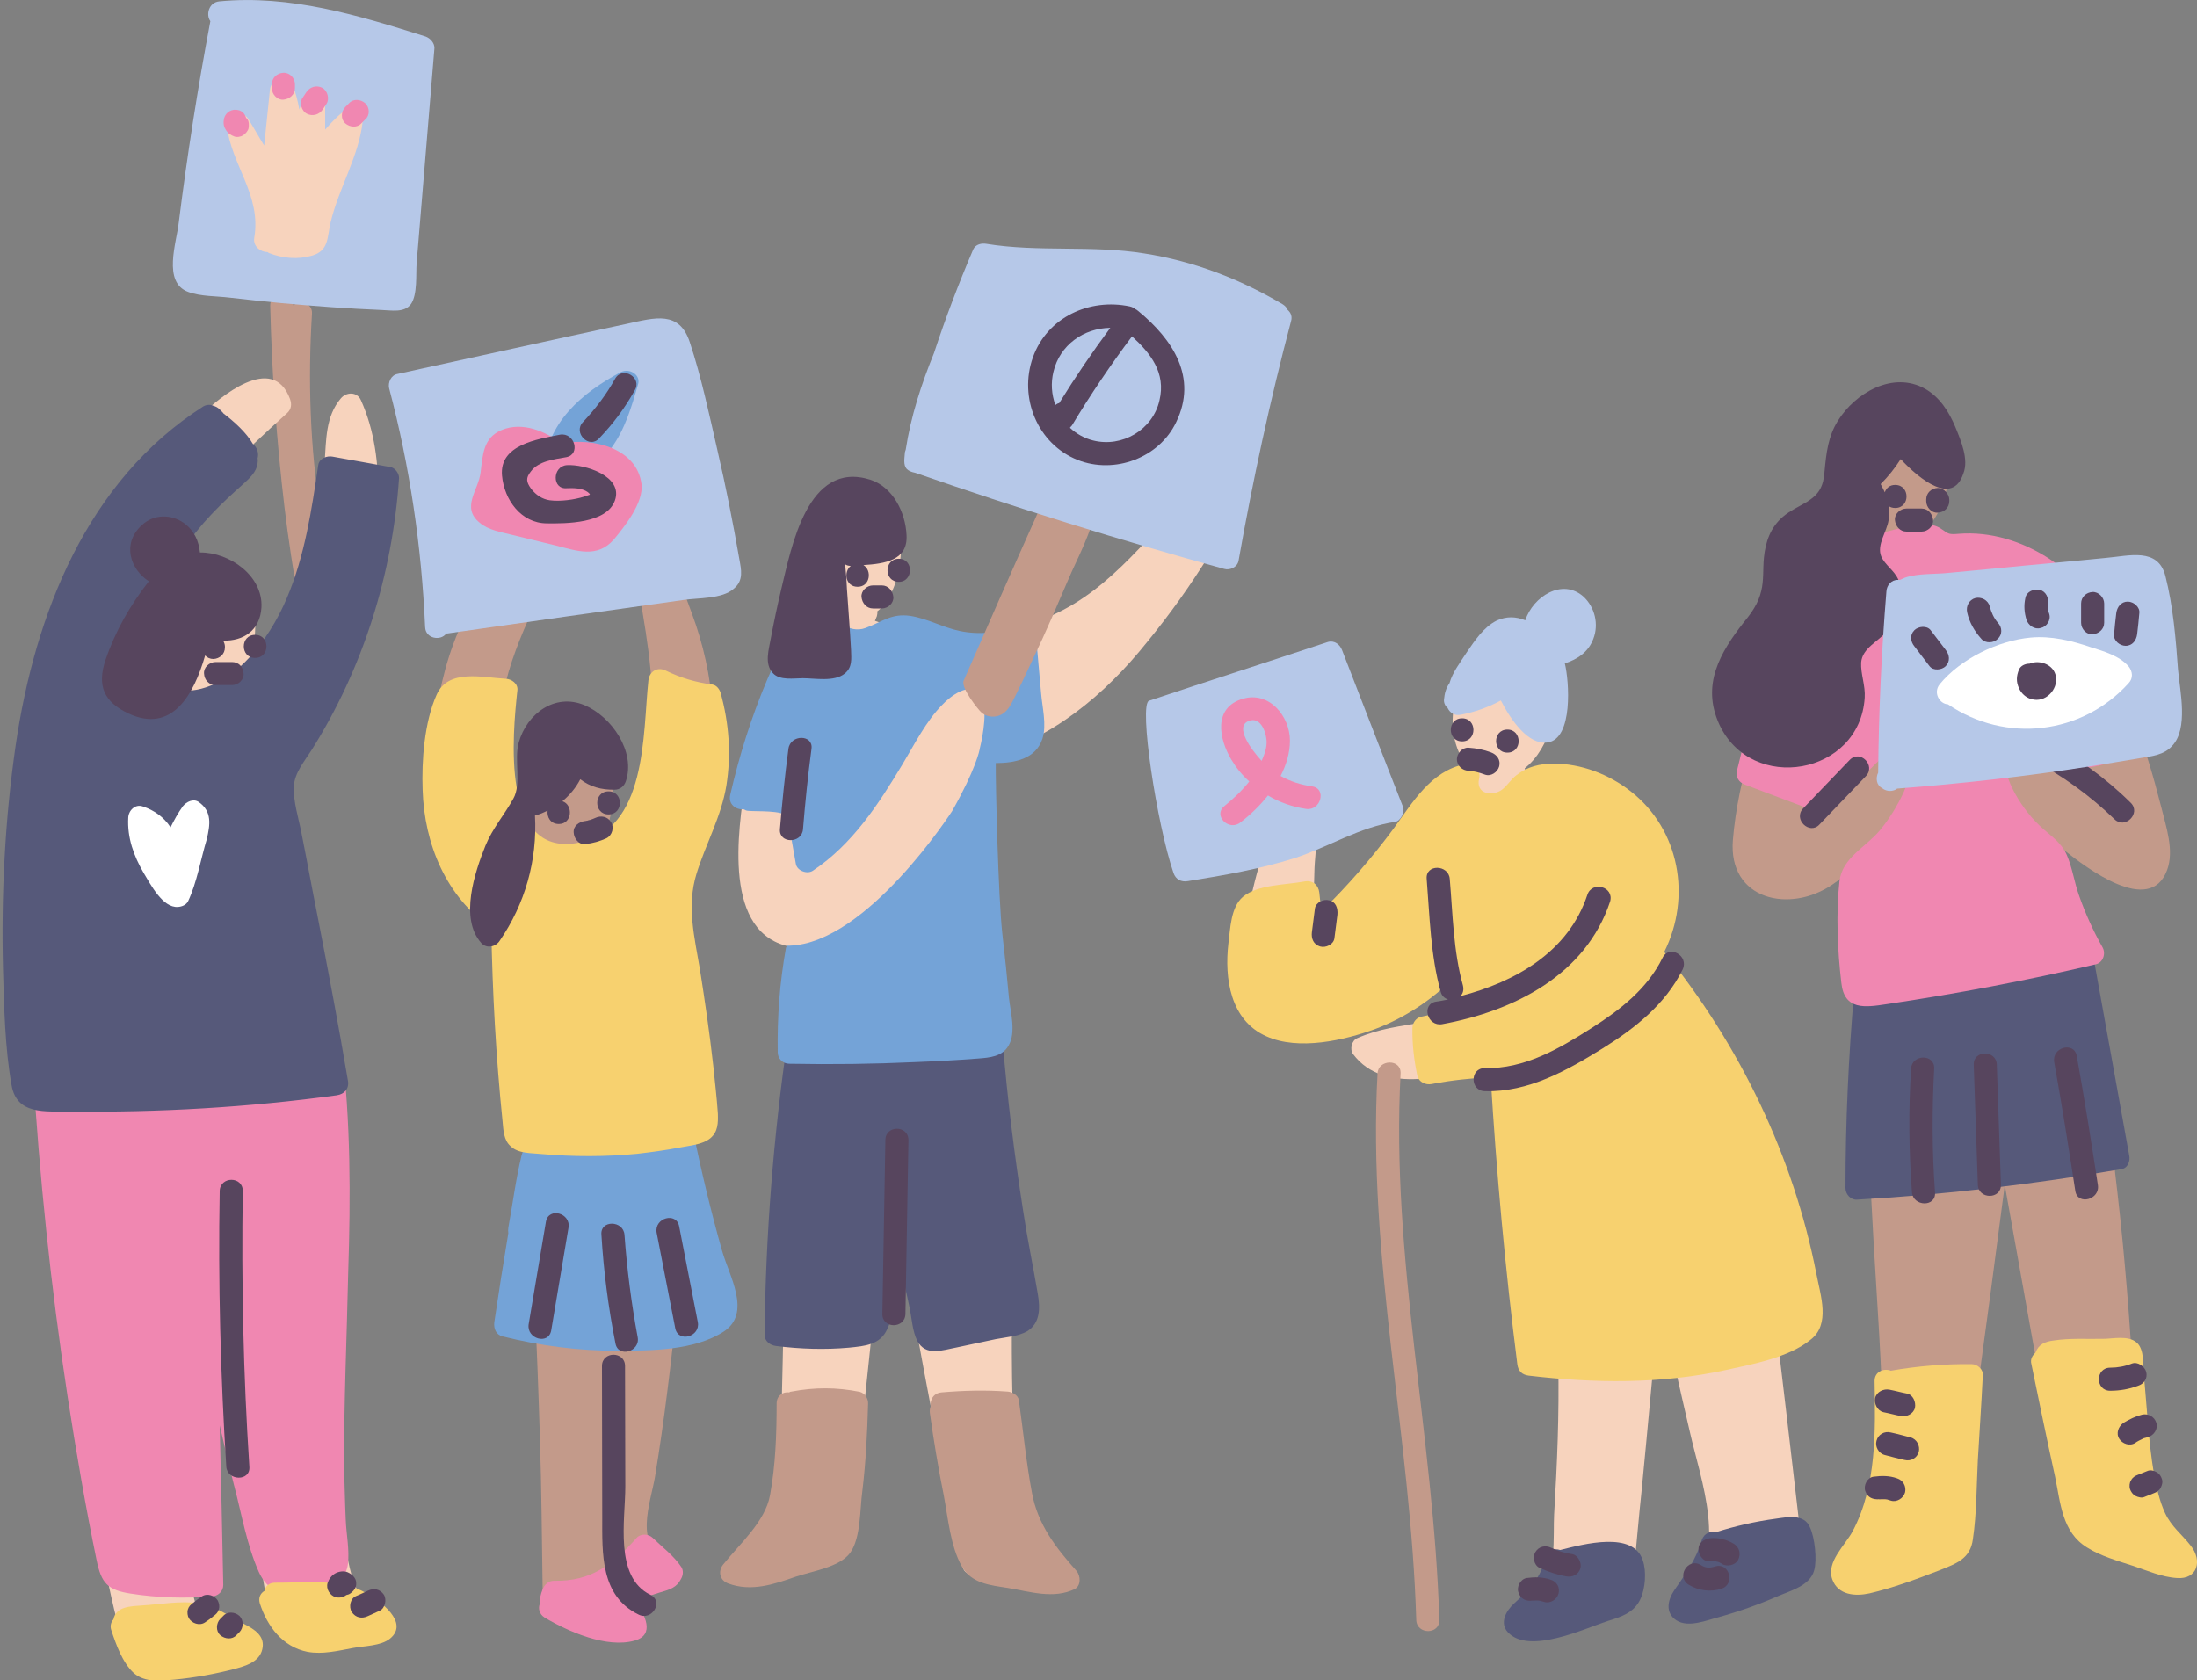 <?xml version="1.0" encoding="utf-8"?>
<!-- Generator: Adobe Illustrator 23.0.2, SVG Export Plug-In . SVG Version: 6.00 Build 0)  -->
<svg version="1.1" id="Capa_1" xmlns="http://www.w3.org/2000/svg" xmlns:xlink="http://www.w3.org/1999/xlink" x="0px" y="0px" viewBox="0 0 800 612" style="enable-background:new 0 0 800 612;" xml:space="preserve">

<rect x="0" y="0" width="800" height="612" fill="#808080" stroke="none"/>

<g>
	<g>
		<path d="M259.5,258.2c-0.8-12-3.4-23.6-7.6-34.9c-3-7.9-7.2-22.4-16.9-23.6c-3-0.4-4.5,3-4.1,5.3
			c4.8,30,16.7,76.5-10.8,98.6c2.1-4.4,3-9.6,3.1-14.3c0.1-9.3,0.4-24.9-10.4-26.3c-0.6-1.4-1.8-2.4-3.7-2.4
			c-12.9,0.3-18.7,16.2-19.8,27.2c-0.4,3.7,0.1,7.5,1.3,11c-6-8.7-9-19.7-9-30.4c-0.1-21.7,10-41.8,19.4-60.6c1.7-3.4-1.1-7-4.8-6.2
			c-25,5.2-34.7,38-37.6,59.8c-2.8,21.9-1.1,52.3,18.4,67c4.4,3.2,6.5,5.1,7.6,11c0.7,3.5,0.7,7.5,1.1,11.1
			c0.8,8.3,1.5,16.6,2.3,24.9c1.4,16.6,2.7,33.2,3.8,49.8c2.3,32.8,3.8,65.6,4.8,98.5c0.6,18.6,0.7,37,1,55.6c0.1,5.6,1,10,6.5,12.2
			c6.9,3,16.5,2.7,23.8,2.5c3.4,0,5.9-4.8,3-7.2c-2.1-1.7-4.4-3.5-6.5-5.2c6-3,12.2-4.9,19-6.2c4.2-0.8,3.8-7.2,0-8.2
			c-12.9-3.5-6.5-20-4.9-29.3c1.7-10.4,3.2-20.8,4.5-31.2c2.8-21.9,4.8-44,6.6-66.1c3.1-37.6,9-78.2-4.2-114.5
			C256.4,304.9,261.3,281.4,259.5,258.2z" style="fill:#C39A8A;"/>
		<path d="M262.9,455.4c-4.1-14.5-7.6-29.1-10.6-43.9c-0.4-2.1-3.1-3.7-5.2-3c-8.3,2.8-16.9,3.8-25.7,3.9
			c-7.5,0.1-15.3-1.3-22.6-0.1c-5.2,0.7-7.6,3.8-8.9,8.6c-2.1,8.6-3.2,17.6-4.8,26.2c-0.1,0.7-0.1,1.4,0,2
			c-1.8,10.8-3.5,21.5-5.1,32.4c-0.3,2.3,0.6,4.6,3,5.2c13.6,3.4,27.7,5.3,41.8,5.2c12.2,0,28.1,0,38.8-7
			C273.8,478.1,265.5,464.7,262.9,455.4z" style="fill:#74A3D7;"/>
		<path d="M264.5,286.1c1.8-11.3,1-22.6-2.1-33.8c-0.4-1.3-1.5-2.8-3-3c-6-0.8-11.5-2.4-17-5.1c-3.1-1.5-6,0.4-6.3,3.7
			c-2.1,19.3-0.3,54.6-26,59.1c-27.9,4.9-23.4-39.8-21.7-55.6c0.3-2.4-2.1-4.1-4.2-4.2c-8.3-0.4-21-3.8-25.2,5.8
			c-4.5,10-5.5,24.1-5.1,34.7c0.6,19.7,8.6,39,25,50.2c0.4,23.5,1.7,47,4.1,70.5c0.3,3.2,0.4,6.9,3,9.1c2.8,2.7,7.7,2.4,11.4,2.8
			c11.5,1,23.1,1,34.6-0.1c5.2-0.6,10.4-1.3,15.6-2.3c3.5-0.7,8.2-1,11.1-3.4c2.8-2.4,2.8-5.6,2.7-9c-0.4-5.9-1.1-11.7-1.7-17.6
			c-1.3-11.7-3-23.2-4.8-34.7c-2-11.8-4.9-23.2-1.3-34.9C256.9,307.5,262.6,297.6,264.5,286.1z" style="fill:#F7D16F;"/>
		<path d="M248.1,570.7c-2.7-4.1-6.9-7.2-10.4-10.6c-1.5-1.5-4.4-1.7-5.9,0c-8.7,9.7-16.5,15.9-30.1,15.6
			c-2,0-3.4,1.4-4.1,3.1c-0.7,1.7-1.1,3.4-1,5.2c-0.7,1.7-0.3,3.8,1.7,5.1c8.6,5.1,22.6,11.3,32.8,8.4c7.5-2.1,3.9-9.3,0-14.8
			c3.1-0.8,6.3-1.8,9.4-2.8c3.4-1,5.9-1.7,7.5-4.9C248.8,573.6,248.9,571.9,248.1,570.7z" style="fill:#F087B1;"/>
		<g>
			<path d="M269.2,203.5c-2.3-13.2-4.9-26.4-8-39.7c-3-13.1-5.8-26.4-10-39.1c-3.8-11.7-12.7-9-22.8-6.8
				c-27.9,6-55.8,12.2-83.7,18.3c-2.3,0.4-3.5,3.1-3,5.2c7.5,28.4,11.8,57.5,13.1,86.9c0.1,4.4,5.8,5.2,7.7,2.4c0.1,0,0.3,0,0.4,0
				c28.7-4.1,57.4-8.2,86-12.2c5.3-0.8,14.1-0.3,18.3-4.1C270.9,211.4,269.9,207.4,269.2,203.5z" style="fill:#B6C8E8;"/>
			<g>
				<path d="M226.1,135.5c-14.3,7.6-27.2,18.6-28.1,35.7c0,0.6,0,1.1,0.1,1.5l0,0c-2,3.7,2.1,7.9,5.8,5.8
					c7-3.9,13.8-8.6,18.6-15.2c5.1-6.9,7.5-15.2,9.8-23.2C233.5,136.7,229.4,133.9,226.1,135.5z" style="fill:#74A3D7;"/>
				<path d="M233.6,176.3c-1.7-13.1-17.6-17-29.1-14.8c-6-4.5-14.3-8-21.8-4.9c-6.8,2.8-6.9,9.1-7.7,15.5
					c-0.8,6.5-7.2,12.7-0.3,18.3c3.2,2.7,7.9,3.4,11.8,4.4c5.2,1.3,10.4,2.5,15.6,3.8c7.9,2,15.3,4.8,21.4-2.1
					C227.4,191.8,234.4,183.1,233.6,176.3z" style="fill:#F087B1;"/>
				<path d="M206.4,169.4c-5.3,0.4-5.5,8.9,0,8.4c2.4-0.1,5.5-0.1,7.6,1.4c1.5,1.3,0.8,0.8-1.4,1.7
					c-3.5,1.1-8.6,1.8-12.4,1.3c-2.8-0.4-5.1-2-6.8-4.2c-1.8-2.5-2-3.9-0.1-6.3c2.8-3.8,8.4-4.4,12.9-5.2c5.3-1,3.1-9.1-2.3-8.2
					c-8.4,1.7-22.1,3.7-21.1,14.9c0.8,8.9,7,17.3,16.2,17.4c7,0.1,21.9,0.1,24.9-8.3C227.1,173.4,212.9,169,206.4,169.4z" style="fill:#57455E;"/>
				<path d="M224,137.9c-3.2,5.8-7.2,11-11.7,15.8c-3.8,3.9,2.3,10,5.9,5.9c5.1-5.3,9.4-11.1,12.9-17.4
					C234,137.5,226.7,133.2,224,137.9z" style="fill:#57455E;"/>
			</g>
		</g>
		<path d="M212.8,256.8c-10.8-4.5-21,3.2-23.9,13.6c-1.8,6.3,1.1,15.1-2,20.5c-3.2,5.8-7.5,10.7-10.1,17
			c-3.9,9.7-9.6,26.6-1.5,35.6c2,2.1,5.2,1.3,6.6-0.8c9.3-13.5,13.8-29.4,12.9-45.7c1.7-0.4,3.2-1.1,4.6-1.8c-0.3,2.3,1,4.9,4.1,4.9
			c4.9,0,5.3-7,1.3-8.3c2.7-2.3,4.9-4.9,6.5-8c3.5,2.7,7.7,3.9,12.5,3.8c2,0,3.5-1.3,4.1-3.1C231.5,273.8,222.8,261,212.8,256.8z" style="fill:#57455E;"/>
		<path d="M221.6,288.2c-5.5,0-5.5,8.4,0,8.4C227.1,296.6,227.1,288.2,221.6,288.2z" style="fill:#57455E;"/>
		<path d="M222.5,299.4c-1.3-2.1-3.7-2.5-5.8-1.5c-0.1,0-0.6,0.3-0.7,0.3c-0.4,0.1-0.7,0.3-1.1,0.4
			c-0.4,0.1-0.7,0.1-1.1,0.3c-0.1,0-0.3,0-0.6,0.1c0,0,0,0-0.1,0c-2.3,0.3-4.4,1.8-4.2,4.2c0.1,2.1,1.8,4.5,4.2,4.2
			c2.8-0.3,5.2-1,7.7-2.1C223,304.2,223.7,301.3,222.5,299.4z" style="fill:#57455E;"/>
		<path d="M236.8,580.8c-13.2-6.5-9.1-27.3-9.1-39.4c0-14.6-0.1-29.3-0.1-43.9c0-5.5-8.4-5.5-8.4,0l0.1,54.9
			c0,13.4-0.7,28.8,13.2,35.6C237.4,590.5,241.8,583.2,236.8,580.8z" style="fill:#57455E;"/>
		<path d="M198.8,444.9c-2.1,12.5-4.2,24.9-6.3,37.4c-0.8,5.3,7.2,7.6,8.2,2.3c2.1-12.5,4.2-24.9,6.3-37.4
			C208,441.8,199.8,439.5,198.8,444.9z" style="fill:#57455E;"/>
		<path d="M232.2,487c-2.3-12.4-3.9-24.8-4.8-37.3c-0.4-5.3-8.9-5.5-8.4,0c0.8,13.2,2.5,26.4,5.1,39.5
			C225,494.6,233.2,492.3,232.2,487z" style="fill:#57455E;"/>
		<path d="M254.1,481.5c-2.3-11.7-4.5-23.2-6.8-34.9c-1-5.3-9.1-3.1-8.2,2.3c2.3,11.7,4.5,23.2,6.8,34.9
			C247,489.1,255.1,486.8,254.1,481.5z" style="fill:#57455E;"/>
	</g>
	<g>
		<g>
			<path d="M124.3,223c-2.3-12.1-5.6-23.8-7.6-36c-3.8-24.1-4.6-48.5-3.1-72.7c0.3-3.9-4.2-5.1-6.8-3.1
				c-0.3-5.2-8.6-5.2-8.4,0.3c0.6,24.5,2.3,49,5.2,73.3c1.4,11.7,3.2,23.2,5.2,34.7c1,5.5,1.4,20.5,10.4,20.1
				C127.7,239.4,125.3,228.1,124.3,223z" style="fill:#C39A8A;"/>
			<g>
				<path d="M155,13.3C130.6,5.6,105.7-2,79.8,0.5c-3.8,0.4-4.9,4.9-3.2,7.2C72,32,68.2,56.3,65.1,81
					c-0.8,7.3-6,21.8,3.4,25.3c4.5,1.7,10.4,1.5,15.2,2.1c6.3,0.7,12.5,1.4,18.9,2c12.1,1.1,24.2,2,36.4,2.5
					c3.5,0.1,8.2,1.1,10.6-2.1c2.5-3.5,1.8-11,2.1-14.9l6.5-78.4C158.2,15.5,156.6,13.9,155,13.3z" style="fill:#B6C8E8;"/>
				<path d="M124.9,40.7c-2.4,2-4.5,4.2-6.5,6.5c0-3.2,0-6.3,0-9.6c0-4.9-6.8-5.5-8.3-1.1c-0.4,1.1-0.7,2.3-1.1,3.4
					c-0.6-3.4-1.4-6.6-2.8-9.4c-2.1-4.1-7.5-1.7-7.9,2.1c-0.7,6.8-1.4,13.6-2.1,20.4c-2-3.2-3.8-6.5-5.8-9.7c-2-3.4-8.4-2.3-7.9,2.1
					c1.7,14.8,12.7,25.5,10.1,41.1c-0.6,3.2,2.3,5.3,4.8,5.3c0.1,0.1,0.3,0.1,0.4,0.3c5.1,2,10.6,2.5,15.8,1
					c6.2-1.8,5.5-6.6,6.8-12.2c3-12.5,10.4-24.2,11.7-37C132.4,39.7,127.2,38.6,124.9,40.7z" style="fill:#F7D3BD;"/>
				<path d="M90,43.3c-0.1-0.1-0.3-0.3-0.4-0.4c-0.4-1.4-1.4-2.5-2.8-2.8c-2.3-0.6-4.6,0.7-5.2,3
					c-0.3,1.4-0.3,2.8,0.6,4.1c0.7,1.3,1.8,2,3.1,2.5c1,0.4,2.4,0.1,3.2-0.4s1.7-1.5,2-2.5C90.7,45.5,90.7,44.2,90,43.3z" style="fill:#F087B1;"/>
				<path d="M103.2,26.5c-2.3,0.1-4.2,1.8-4.2,4.2v1.4c0,2.3,2,4.4,4.2,4.2s4.2-1.8,4.2-4.2v-1.4
					C107.4,28.5,105.6,26.4,103.2,26.5z" style="fill:#F087B1;"/>
				<path d="M117.4,32c-2.1-1.1-4.5-0.4-5.8,1.5c-0.4,0.7-1,1.4-1.4,2.1c-1.3,1.8-0.4,4.8,1.5,5.8
					c2.1,1.1,4.5,0.4,5.8-1.5c0.4-0.7,1-1.4,1.4-2.1C120.1,35.9,119.2,33,117.4,32z" style="fill:#F087B1;"/>
				<path d="M133,37.6c-1.7-1.5-4.4-1.7-5.9,0c-0.4,0.4-1,1-1.4,1.4c-1.5,1.5-1.7,4.4,0,5.9c1.7,1.5,4.4,1.7,5.9,0
					c0.4-0.4,1-1,1.4-1.4C134.7,42.1,134.7,39.2,133,37.6z" style="fill:#F087B1;"/>
			</g>
		</g>
		<path d="M137.1,589.4c-8.4-8.3-10.8-19.7-11.5-31.1c-0.8-13.2-0.4-26.4-0.4-39.7c-0.1-27.2-0.3-54.3-1.4-81.5
			c-2.1-53.2-8-106.2-23.8-157.1c15.2-18,26.3-39.2,32.2-62c5.8-22.5,9.1-50.5-0.8-72.3c-1.4-3.1-5.3-3-7.3-0.6
			c-5.6,6.6-5.3,15.2-5.9,23.5c-0.8,11-2.1,21.9-4.8,32.6c-3.8,15.3-11.4,27.9-22.4,38.4c0.6-1.4,1-3,1.3-4.4c1.4-8,1-19.7-6.2-24.3
			c0-1.5-0.7-3.1-2.8-3.5c-13.2-3.4-20.1,8.3-22.8,19.6c-2,8.6-2.4,20.5,6.2,24.9v0.1c-0.3,1-0.7,2.1-1,3.1
			c-18.3-8.9-12.4-38-5.3-52.6c9.8-20.7,27.4-36.9,44.2-52.1c1.5-1.4,1.7-3.2,1-5.1c-6.3-17-25.5-0.7-32.5,6
			c-11.7,11.3-21.5,24.3-29.4,38.4c-17.2,30.9-25.2,65.7-28,100.9c-3.2,39.4-1,79.2,1.7,118.6c2.8,40,7.5,79.6,13.8,119.2
			c3.5,21.8,6.6,44.3,12.4,65.7c4.8,17.4,29.4,13.6,42.2,8.2c3.9-1.7,2.5-7.7-1.5-8C67.9,593.4,69,573.2,70,561.8
			c1.3-14.3,2.4-28.7,3.4-43c1.1-16.3,1.8-32.5,2.5-48.8c4.6,24.8,9.4,49.5,14.1,74.3c1.7,9,3.4,18.1,5.2,27.2
			c1.3,6.8,1.7,15.1,5.9,20.8c7.7,10.8,22.9,8,33.8,4.5C137.5,595.4,139.6,591.9,137.1,589.4z" style="fill:#F7D3BD;"/>
		<path d="M124.4,381.3c-0.3-2.1-1.7-4.5-4.2-4.2c-33.8,3.8-67.7,5.9-101.7,6c-1,0-1.8,0.3-2.4,0.7
			c-2.3-0.1-4.5,1.1-4.2,4.1c2.4,40.4,6.6,80.6,12.7,120.6c3.1,20,6.5,40,10.6,59.8c1.7,8.2,3.9,10.8,12.5,12.1
			c9.7,1.5,19.6,1.8,29.4,1c2.3-0.1,4.2-1.8,4.2-4.2c-0.4-19.4-0.8-38.7-1.3-58.1c1.7,7.3,3.4,14.8,5.3,22.1
			c2.7,10.3,4.6,21.5,8.9,31.2c3.1,7,8.7,9,16,7.5c6.6-1.4,15.6-2.3,16.5-10.4c0.6-5.1-0.6-10.8-0.8-16c-0.3-6.3-0.4-12.8-0.6-19.1
			c-0.1-23.8,1-47.5,1.5-71.2C127.7,435.8,127.7,408.5,124.4,381.3z" style="fill:#F087B1;"/>
		<path d="M115.6,333.5c-2-10-3.8-20-5.8-30c-1-5.3-3.1-11.7-2.8-17.2c0.3-4.9,3.9-9.1,6.5-13.2
			c18.7-29.7,29.4-63.9,31.8-98.9c0.1-1.7-1.4-3.8-3.1-4.1c-7-1.3-14.1-2.5-21.1-3.8c-2-0.4-4.8,0.6-5.2,3
			c-2.4,16.3-4.9,33.1-11.4,48.4c-6.3,15.1-20.8,35.6-39.7,33.8c-3.1-0.3-5.6-1.1-7.7-2.4c-6.5-22.9,4.2-45.3,20-61.9
			c3.5-3.7,7.3-7.2,11.1-10.6c2.5-2.3,5.2-4.5,5.6-8c0.1-0.6,0.1-1.1,0-1.7c0.4-1.5,0.1-3.2-1-4.5c-0.3-0.3-0.4-0.4-0.7-0.7
			c-2.4-4.2-6.9-8.2-10.7-11.1c-0.4-0.6-1-1-1.4-1.5c-0.7-0.7-1.5-1.1-2.3-1.3c-1.1-0.6-2.8-0.4-3.8,0.3
			c-42.2,27-61.2,75.5-68.2,123.4c-3.9,27-5.3,54.4-4.6,81.7c0.4,13.8,0.7,28.3,3.1,41.9c1.8,11,12.2,9.6,21.1,9.7
			c32.5,0.4,65.1-1.5,97.3-5.9c2.8-0.4,4.6-2.4,4.1-5.3C123.3,373.4,119.5,353.5,115.6,333.5z" style="fill:#56597A;"/>
		<path d="M72.4,292.1c-2-1.4-4.5-0.1-5.8,1.5c-1.8,2.5-3.2,5.1-4.5,7.7c-2.4-3.7-5.9-6.2-10.1-7.6
			c-2.8-1-5.2,1.5-5.3,4.1c-0.4,7.3,2,13.9,5.6,20.1c2.5,4.1,6.9,12.8,12.5,12.4c1.4-0.1,3-0.7,3.7-2.1c3.2-6.8,4.6-15.3,6.8-22.6
			C76.5,300.4,77.3,295.6,72.4,292.1z" style="fill:#FFFFFF;"/>
		<path d="M89,591.5c-5.1-2.7-11-6.8-16.6-7.6c-6.6-1-14.1,0.4-20.8,0.8c-3.9,0.3-9.4,0.3-10.3,5.1
			c-0.8,0.8-1.3,2.3-0.8,3.8c1.7,5.2,4.1,12,8.3,15.8c4.1,3.5,9.8,2.7,14.8,2.3c7.3-0.7,14.5-2,21.5-3.8c4.1-1.1,9.3-2.5,10.4-7.2
			C96.7,595.8,92.5,593.3,89,591.5z" style="fill:#F7D16F;"/>
		<path d="M133.4,580.2c-9.6-5.5-22.6-3.7-33.2-3.8c-2.3,0-3.5,1.3-3.9,3c-1.4,0.8-2.3,2.4-1.7,4.5
			c2.7,8.4,8.3,15.9,17.4,17.7c5.5,1,11.1-0.4,16.5-1.4c4.2-0.8,10.1-0.7,13.5-3.4C149.3,590.8,138.1,582.9,133.4,580.2z" style="fill:#F7D16F;"/>
		<path d="M95.2,221.2c0.6-11.4-11.5-20.1-22.4-20c-0.4-4.1-2-7.9-5.8-10.7c-4.8-3.4-11.1-3.2-15.3,0.7
			c-7.5,6.8-4.2,16.2,2.5,20.5c-6.8,8.7-12.2,18.1-15.8,28.7c-3.1,9.3-0.6,15.2,8.3,19.4c15.9,7.5,23.9-6.8,28-21.1
			c0.7,0.8,1.8,1.3,3,1.3c2.3-0.1,4.2-1.8,4.2-4.2v-0.4c0-0.7-0.3-1.4-0.6-2.1C88.4,233.5,94.7,229.8,95.2,221.2z" style="fill:#57455E;"/>
		<path d="M92.9,231.2c-5.5,0-5.5,8.4,0,8.4C98.4,239.6,98.4,231.2,92.9,231.2z" style="fill:#57455E;"/>
		<path d="M84.5,241.1h-6c-2.3,0-4.4,2-4.2,4.2c0.1,2.3,1.8,4.2,4.2,4.2h6c2.3,0,4.4-2,4.2-4.2
			C88.6,242.9,86.9,241.1,84.5,241.1z" style="fill:#57455E;"/>
		<path d="M88.4,433.8c0.1-5.5-8.3-5.5-8.4,0c-0.6,33.5,0.3,67,2.4,100.3c0.3,5.3,8.9,5.5,8.4,0
			C88.6,500.6,87.9,467.3,88.4,433.8z" style="fill:#57455E;"/>
		<path d="M79.3,582.9c-1.1-1.8-3.8-2.8-5.8-1.5c-1,0.7-2.1,1.4-3.1,2.3c-1,0.7-1.7,1.4-2,2.5c-0.3,1-0.1,2.4,0.4,3.2
			c1.1,1.8,3.8,2.8,5.8,1.5c1-0.7,2.1-1.4,3.1-2.3c1-0.7,1.7-1.4,2-2.5C80,585.1,79.8,583.9,79.3,582.9z" style="fill:#57455E;"/>
		<path d="M87.2,588.5c-1.7-1.5-4.4-1.7-5.9,0l-1.1,1.1c-1.5,1.5-1.7,4.4,0,5.9c1.7,1.5,4.4,1.7,5.9,0l1.1-1.1
			C88.7,592.9,88.8,590.1,87.2,588.5z" style="fill:#57455E;"/>
		<path d="M129.1,574.6c-0.7-1-1.4-1.5-2.5-2c-1.4-0.6-3.2-0.3-4.5,0.4c-1.4,0.8-2.3,2-2.8,3.5c-0.7,2.1,0.8,4.6,3,5.2
			c1.4,0.3,2.8,0,3.8-0.8c0.6-0.1,1.1-0.3,1.5-0.6c0.8-0.6,1.7-1.5,2-2.5C129.8,576.8,129.8,575.6,129.1,574.6z" style="fill:#57455E;"/>
		<path d="M139.8,580.8c-1.4-2.1-3.7-2.5-5.8-1.5c-1.4,0.7-2.8,1.3-4.4,2c-2,0.8-2.7,3.9-1.5,5.8
			c1.4,2.1,3.7,2.5,5.8,1.5l4.4-2C140.2,585.7,140.9,582.6,139.8,580.8z" style="fill:#57455E;"/>
	</g>
	<g>
		<path d="M442.1,177.3c-1.4-1.7-4.2-1.4-5.8,0c-17.3,16.3-30.7,36.7-53,46.7c-20.4,9.1-43.8,9.7-64.7,2.1
			c0.3-0.6,0.4-1.1,0.7-1.7c0.1-0.6,0.3-1.1,0.1-1.7c4.5-3.5,7-10,8-16c1.7-10.3,1.7-23.1-9.1-27.6c-0.4-1.5-1.7-2.8-3.7-2.8
			c-22.8-0.7-29.1,37-12,46.8v0.1v4.5c0,0.1,0,0.3,0,0.4c-21.9,4.9-28.1,38-31.1,56.4c-2.8,18-8.6,56.1,16.9,60.4
			c-1,40.2-1.8,80.5-2.8,120.7c-0.4,20.1-0.7,40.2-1.4,60.2c-0.6,14.9-2.1,32.8-15.1,42.6c-3.4,2.7-1.7,8.7,3.1,7.3
			c8.3-2.3,16.7-4.1,24.9-6.8c5.6-1.8,10-4.9,12-10.7c2.5-7.6,2.4-16.6,3.2-24.6c1-9.1,2-18.4,3-27.6c2.8-26.6,5.6-53.2,8.3-79.8
			c8,48.4,17,96.5,27,144.6c0.4,1.8,2.3,2.8,3.9,3c9.1,1.1,18.3,2.3,27.3,3.4c3,0.4,5.2-3.8,3.5-6c-13.2-17.6-16-39.4-16.6-60.8
			c-0.6-23.6,0.1-47.1-0.7-70.8c-1.7-49.5-6.8-99-14.6-148c2.1-5.1,3.7-10.3,4.8-15.8c24.5-6.2,44.2-22.8,59.6-42.1
			c8.2-10,15.8-20.7,22.6-31.7C445.3,194.6,448.8,184.9,442.1,177.3z" style="fill:#F7D3BD;"/>
		<path d="M377.9,471.2c-1.7-10-3.8-20-5.3-30c-3.2-20.5-5.8-41.2-7.5-62c-0.1-2.4-1.8-3.9-4.2-4.2
			c-13.5-1.4-27-2.7-40.5-4.1c-9.8-1-20.5-3.7-29,3c-0.6,0.4-1,1-1.1,1.4c-1.7,0-3.1,0.8-3.5,3.1c-5.2,35.7-8,71.6-8.4,107.6
			c0,2.5,2,3.9,4.2,4.2c8.9,1.1,17.7,1.4,26.6,0.6c5.8-0.6,11.3-1,13.9-6.8c3.1-6.6,3.1-16.3,4.1-23.5c0.1-0.7,0.1-1.4,0.3-2
			l0.7,3.5c1,4.9,2,9.8,3.1,14.6c0.7,3.7,1,8.3,2.7,11.7c3.1,5.8,9.1,3.4,14.5,2.4c4.6-1,9.4-2,14.1-3c3.7-0.7,8-1,11.3-2.8
			C378.8,482,378.8,476.5,377.9,471.2z" style="fill:#56597A;"/>
		<path d="M313.1,506.9c-8.4-1.7-16.5-1.7-24.9-0.1c-0.3,0-0.6,0.1-0.8,0.3c-2.3-0.3-4.6,1.1-4.6,4.1
			c0,11.1-0.4,22.5-2.4,33.3c-1.7,9.6-11,17.7-17,25.2c-2.1,2.5-1.3,5.9,1.8,7c8.4,3.1,16.6,0.3,24.6-2.5c5.9-2,15.9-3.4,19.8-8.7
			c3.9-5.5,3.5-15.9,4.4-22.4c1.3-10.7,1.8-21.2,2.1-31.9C316.2,509.3,314.9,507.4,313.1,506.9z" style="fill:#C39A8A;"/>
		<path d="M392,572.1c-7.5-8.4-14.1-16.9-16.2-28.3c-2.1-11.1-3.2-22.6-4.8-33.9c-0.3-1.8-2.4-3-4.1-3.1
			c-8-0.6-16-0.4-24.1,0.3c-3,0.3-4.2,2.8-3.9,5.1c-0.3,0.7-0.4,1.5-0.3,2.4c1.4,10.1,3.1,20.3,5.1,30.2c1.5,8,2.4,18.3,6.5,25.6
			c3.5,6.3,10.3,6.9,16.7,7.9c8,1.3,16.7,4.2,24.5,0.4C393.7,577.4,393.5,573.9,392,572.1z" style="fill:#C39A8A;"/>
		<path d="M379.1,252.4c-0.6-6.9-1.3-13.9-1.8-20.8c-0.3-2.4-2.5-5.2-5.3-4.1c-7.3,2.8-14.8,3.9-22.5,2.3
			c-6.2-1.3-11.7-4.5-18-5.5c-6.9-1-10.1,2.1-16.3,4.4c-6.5,2.4-10.4-4.1-16.7-3.4c-9.8,1.1-15.6,14.1-19,21.9
			c-5.8,13.6-10.3,27.9-13.6,42.3c-0.8,3.4,2.1,5.5,4.8,5.2c0.6,0.3,1.1,0.6,1.8,0.6c3.2,0.3,12.4-0.3,14.2,2.1
			c1.1,1.5,1,5.6,1.4,7.6l1.7,9.6c0.4,2.5,4.1,3.9,6.2,2.5c14.5-9.7,23.8-24.1,32.6-38.7c4.4-7.3,8.6-15.8,14.6-21.8
			c2.8-3,10-8.6,13.6-3.7c3.2,4.4,1.1,15.1,0,19.6c-0.1,0.8-1.5,7.7-10.1,22.9c-0.1,0.1-30.9,48.1-59.2,49c-0.3,0-0.7,0-1,0
			c-0.1,0.3-0.1,0.4-0.3,0.8c-2.3,12.7-3.2,25.2-3,38c0,2.3,1.8,4.2,4.2,4.2c15.3,0.3,30.7,0.1,45.9-0.6c7.6-0.3,15.3-0.7,22.9-1.3
			c4.1-0.3,8.9-0.7,11.1-4.8c2.8-4.8,0.6-12.4,0.1-17.3c-0.7-7.7-1.5-15.5-2.4-23.2c-1.5-13.4-2.5-54.9-2.4-62.3
			c6.9,0,14.6-1.5,17-8.9C381.2,264,379.5,257.5,379.1,252.4z" style="fill:#74A3D7;"/>
		<path d="M330.1,194.8c-0.4-8.2-4.9-17.4-13.2-20.1c-22.9-7.2-28.7,24.6-32.4,39.8c-1.4,5.9-2.7,12-3.8,17.9
			c-0.7,4.1-2.5,9.4,0.8,12.8c2.5,2.7,7.6,1.8,10.8,1.8c4.5,0,11.5,1.4,15.3-1.7c2.8-2.3,2.4-5.2,2.3-8.6c-0.4-7.5-1-14.9-1.5-22.2
			c-0.1-2.8-0.3-5.6-0.6-8.3c0-0.3,0-0.6-0.1-0.7c0.6,0.4,1.3,0.6,2.1,0.6c-2.7,2.1-2,7.6,2.5,7.6c4.6,0,5.3-6,2.1-7.9
			C322.2,205.3,330.7,204.1,330.1,194.8z" style="fill:#57455E;"/>
		<path d="M287.1,272.7c-1.3,9.7-2.3,19.6-3.1,29.3c-0.4,5.3,8,5.3,8.4,0c0.8-9.8,1.8-19.6,3.1-29.3
			C296.2,267.4,287.8,267.4,287.1,272.7z" style="fill:#57455E;"/>
		<path d="M327.3,203.5c-5.5,0-5.5,8.4,0,8.4C332.6,211.9,332.8,203.5,327.3,203.5z" style="fill:#57455E;"/>
		<path d="M321.1,213.2h-3.2c-2.3,0-4.4,2-4.2,4.2s1.8,4.2,4.2,4.2h3.2c2.3,0,4.4-2,4.2-4.2S323.5,213.2,321.1,213.2z" style="fill:#57455E;"/>
		<path d="M322.4,415.2c-0.4,21.1-0.7,42.2-1.1,63.3c-0.1,5.5,8.3,5.5,8.4,0c0.4-21.1,0.7-42.2,1.1-63.3
			C330.8,409.7,322.4,409.7,322.4,415.2z" style="fill:#57455E;"/>
		<path d="M391,173.1c-7.5-0.1-10.7,8.4-13.2,13.9c-9.1,20.3-18,40.5-26.9,60.9c-1.1,2.7,5.6,10.8,6.3,11.4
			c1.7,1.7,4.4,2.1,6.6,1.3c3.1-1.1,4.4-4.2,5.8-6.9c2.4-4.8,4.6-9.6,6.9-14.5c4.4-9.1,8.4-18.6,12.4-27.9c3.5-8.3,8.9-17.7,10-26.7
			C399.6,179.3,397.2,173.2,391,173.1z" style="fill:#C39A8A;"/>
		<path d="M468.9,112.9c-0.3-0.7-0.8-1.4-1.7-2c-15.6-9.3-32.6-15.8-50.5-18.6c-19.1-3.1-38.5-0.4-57.5-3.5
			c-1.7-0.3-3.9,0.1-4.8,2c-5.3,12.4-10.1,25-14.3,37.8c-4.6,11.3-8.4,22.9-10.3,35.2c-0.1,0.4-0.3,0.7-0.3,1.1
			c-0.1,1.8-0.7,4.4,0.7,5.9c0.7,0.7,1.7,1.1,2.7,1.3c0.1,0,0.3,0.1,0.4,0.1c37.1,12.9,74.7,24.6,112.5,35c2.1,0.6,4.8-0.7,5.2-3
			c5.2-29.4,11.5-58.5,19.1-87.2C470.6,115.4,470.1,113.9,468.9,112.9z" style="fill:#B6C8E8;"/>
		<path d="M414.5,113.3c-0.4-0.3-0.7-0.6-1.1-0.7c-0.4-0.4-1.1-0.8-2-1c-14.6-3.1-30.1,3.9-35.3,18.6
			c-5.2,14.6,1.7,31.5,16.3,37.3c13.4,5.3,29.7-0.7,35.9-13.8C436.2,137.4,427,123.6,414.5,113.3z M383.6,135.4
			c2.3-9.8,11.1-15.9,20.7-16c-6.6,8.9-12.8,18-18.6,27.4c-0.6,0.1-1,0.4-1.4,0.7C382.9,143.6,382.6,139.5,383.6,135.4z
			 M422.2,145.8c-2.4,10.7-13.6,17.3-24.2,14.6c-3.2-0.8-6-2.4-8.4-4.6c0.3-0.3,0.4-0.6,0.7-0.8c6.8-11.3,14.1-22.1,21.9-32.5
			C419,128.7,424.6,135.8,422.2,145.8z" style="fill:#57455E;"/>
	</g>
	<g>
		<path d="M655.3,556c-3.1-26.7-6.2-53.3-9.4-80c-3-24.5-6.8-48.7-14.6-72c-7.3-21.8-17.6-42.5-30.1-61.8
			c4.1-11.4,4.2-24.1-0.8-35.5c-8-17.9-26.6-24.5-44.9-24.9v-0.7c0-0.4-0.1-0.8-0.3-1.3c9.4-7.3,12.9-23.6,12-34.3
			c-1-10.6-13.6-21-22.9-13.4c-8.7,3.4-13.1,16.5-14.9,25.5c-1.4,7.5,0.4,17,5.8,22.2c-12.7,0-21.2,12.8-28.3,23.2
			c-9.7,14.5-19.3,29-29,43.6c0.3-9.6,0.4-19.3,0.7-28.8c0.1-9.1,3.5-23.2-3.5-30.4c-1.7-1.8-5.5-1.7-6.6,0.8
			c-7,15.5-12.2,31.7-14.8,48.5c-1.8,12-4.9,28.4,5.8,37.4c10,8.3,25.3,5.2,35.9,0c12.9-6.5,22.9-17.6,32.6-28.1
			c3.1,7,5.3,14.3,6.9,21.9c-5.3,1.8-10.8,3.4-16.5,4.4c-8.3,1.4-16.3,2.3-24.2,5.8c-2,0.8-2.8,4.1-1.5,5.8
			c11.4,15.2,35,7.7,50.2,3.8c1-0.3,1.8-0.6,2.8-0.8c15.5,34.5,21,72.2,21.7,109.6c0.4,18.4-0.4,36.7-1.5,55.1
			c-0.4,7,1,23.4-5.3,27.4c-4.9,3.2-10.6,5.8-8.3,12.9c0.6,1.7,2.3,3.2,4.1,3.1c6.8-0.7,13.5-1.8,20.1-3.5
			c5.1-1.3,11.5-2.5,14.9-6.8c3.7-4.4,3.4-10.8,3.9-16.2c0.8-8.3,1.5-16.6,2.4-25c2.3-23.5,4.4-47,6.6-70.5
			c3.7,16.3,7.3,32.5,11.1,48.8c3.8,16.9,14.3,44.3-1.5,58.1c-2.7,2.3-0.6,7.6,3,7.2c10.8-1.1,24.1-2.4,33.8-7.9
			C658.9,574.3,656.3,564.2,655.3,556z" style="fill:#F7D3BD;"/>
		<path d="M576.6,217.3c-7.7-6.9-18.4,0-21.2,8.6c-3.4-1.4-6.9-1.5-10.4,0.1c-4.8,2.4-8,7.3-11,11.7
			c-2.4,3.7-5.1,7.2-6.2,11.1c-1.3,1.8-1.8,3.8-2,6c-0.1,1.1,0.4,2.3,1.3,3c0.8,1.7,2.5,3,4.8,2.5c5.2-1,10-2.7,14.6-5.2
			c3.7,7.2,10,16.3,17,15.3c9.4-1.3,7.9-22.4,6.3-28.8c4.6-1.5,8.6-4.1,10.4-9C582.2,227.4,580.8,221.2,576.6,217.3z" style="fill:#B6C8E8;"/>
		<path d="M661.4,463.9C653,421,633.5,380.6,606,346.7c10-20,5.6-44.6-12.2-58.5c-7.9-6.2-18-10.1-28.1-10.1
			c-4.9,0-9.6,1.1-13.5,4.2c-2,1.5-3.4,3.9-5.3,5.3c-3.4,2.5-9.7,1.7-8.3-4.1c0.7-3.2-2-5.9-5.2-5.2c-12.4,2.5-19,13.9-25.9,23.4
			c-8,10.8-16.7,20.8-26.3,30.2c-0.3-2.3-0.6-4.5-0.8-6.8c-0.3-2.8-2.4-4.6-5.3-4.1c-6.8,1.3-17.2,1.1-22.5,5.6
			c-4.5,3.8-4.6,11.7-5.3,17c-1.5,12.7,0.7,28,13.8,33.8c11.7,5.3,28.4,1.5,39.8-2.7c10.8-4.1,20.5-10.6,28.6-18.7
			c0.8,3.7,1.8,7.5,2.7,11.1c-4.9,1.1-9.8,2.1-14.8,3.2c-1.8,0.4-3.1,2.3-3.1,4.1c-0.1,5.9,0.6,11.7,1.8,17.4c0.6,2.4,3.1,3.4,5.2,3
			c7.2-1.4,14.3-2.1,21.5-2.5c2.1,34.9,5.3,69.8,9.7,104.5c0.3,2.5,1.7,3.9,4.2,4.2c23.8,2.8,48,3.1,71.5-2
			c9.7-2.1,23.2-4.6,31.1-11.1C666.6,482.3,662.9,471.8,661.4,463.9z" style="fill:#F7D16F;"/>
		<path d="M510,391c0.3-5.5-8.2-5.3-8.4,0c-3.7,66.7,12.1,132.4,14.1,198.9c0.1,5.5,8.6,5.5,8.4,0
			C522.1,523.4,506.4,457.7,510,391z" style="fill:#C39A8A;"/>
		<path d="M598.2,568.3c-3.4-10.8-21.4-6-30.1-3.8c-2.1-0.7-4.8-0.1-5.3,2.7c-1.8,7.6-5.9,11.7-11.4,16.7
			c-3,2.7-5.5,7.2-2.3,10.6c7.7,8.2,27.9-1.4,36.2-4.1c4.9-1.5,9.7-3,12-8C599.1,578.7,599.6,572.3,598.2,568.3z" style="fill:#56597A;"/>
		<path d="M659.1,556.3c-2.1-5.1-8.2-3.8-12.5-3.2c-7.5,1-14.8,2.7-21.8,4.9c-2-0.4-4.2,0.3-5.1,2.8
			c-2.1,7.2-5.8,12.2-10,18.3c-2.4,3.5-3.5,8.2,0.7,11c4.4,2.8,11,0,15.3-1.1c7.5-2.1,14.6-4.6,21.7-7.7c4.6-2,11.7-3.8,13.2-9.4
			C661.7,568,660.8,560,659.1,556.3z" style="fill:#56597A;"/>
		<path d="M510.9,293.9c-7.5-19-14.8-38.1-22.2-57.1c-0.8-2.1-2.8-3.7-5.2-3c-21.7,7.2-43.5,14.2-65.1,21.4
			c-3.8,1.3,2.8,44.9,8.9,62.7c0.8,2.4,2.8,3.4,5.2,3c13.1-2.1,26.3-4.4,39-8.4c12.4-4.1,23.6-11.3,36.6-13.2
			C510,298.9,511.6,295.9,510.9,293.9z" style="fill:#B6C8E8;"/>
		<path d="M477.8,286.4c-4.1-0.6-8-1.8-11.5-3.8c2.1-4.1,3.4-8.4,3.4-12.9c0-8.9-7.6-18.1-17.2-15.2
			c-10.8,3.2-8.7,14.6-4.1,22.2c1.8,3,3.9,5.6,6.5,7.9c-2.7,3.4-5.8,6.3-9.1,9c-4.2,3.4,1.7,9.3,5.9,5.9c3.5-2.7,7-6,10-9.8
			c4.2,2.5,9,4.2,13.9,4.9C480.9,295.4,483.2,287.2,477.8,286.4z M454.6,262.6c4.8-2,6.8,5.1,6.6,8.2c-0.1,2.3-1,4.4-1.8,6.3
			C455.6,273,449.5,264.7,454.6,262.6z" style="fill:#F087B1;"/>
		<path d="M532.4,261.6c-5.5,0-5.5,8.4,0,8.4S537.9,261.6,532.4,261.6z" style="fill:#57455E;"/>
		<path d="M548.9,265.7c-5.5,0-5.5,8.4,0,8.4S554.3,265.7,548.9,265.7z" style="fill:#57455E;"/>
		<path d="M542.9,274c-2.7-1-5.3-1.5-8.2-1.7c-2.3-0.1-4.2,2.1-4.2,4.2c0,2.4,2,4.1,4.2,4.2c1.8,0.1,3.9,0.6,6,1.4
			c2.1,0.8,4.6-0.8,5.2-3C546.5,276.8,545.1,274.8,542.9,274z" style="fill:#57455E;"/>
		<path d="M578,325.9c-6.9,20.8-26.2,31.7-46.3,36.9c1-0.8,1.4-2.3,1-3.9c-3.5-12.5-3.7-26-4.8-38.8
			c-0.4-5.3-8.9-5.5-8.4,0c1.1,13.6,1.4,27.9,5.1,41.1c0.4,1.5,1.4,2.4,2.7,2.8c-1.5,0.3-3,0.6-4.5,0.8c-5.3,1-3.1,9.1,2.3,8.2
			c26.2-4.8,52.3-17.9,61.2-44.7C587.8,322.9,579.7,320.7,578,325.9z" style="fill:#57455E;"/>
		<path d="M605.4,348.8c-5.6,11.4-15.5,19-26,25.7c-11.8,7.5-24.3,14.8-38.7,14.5c-5.5-0.1-5.5,8.3,0,8.4
			c15.9,0.4,29.8-7.5,42.9-15.6c11.7-7.3,22.8-16,29.1-28.7C615.1,348.1,607.8,343.9,605.4,348.8z" style="fill:#57455E;"/>
		<path d="M484,327.9c-2-0.6-4.9,0.7-5.2,3l-1.1,8.6c-0.3,2.3,0.6,4.5,3,5.2c2,0.6,4.9-0.7,5.2-3
			c0.4-2.8,0.7-5.8,1.1-8.6C487.2,330.7,486.4,328.4,484,327.9z" style="fill:#57455E;"/>
		<path d="M572.5,566c-2.7-0.4-5.2-1.1-7.6-2.3c-2.1-1-4.5-0.6-5.8,1.5c-1.1,1.8-0.6,4.8,1.5,5.8
			c3.1,1.4,6.3,2.5,9.7,3.1c2.3,0.4,4.5-0.6,5.2-3C576,569.3,574.7,566.4,572.5,566z" style="fill:#57455E;"/>
		<path d="M564.6,575.3c-2.8-1-5.8-1-8.7-0.6c-2.3,0.4-3.7,3.2-3,5.2c0.7,2.4,2.8,3.4,5.2,3c-0.6,0.1,0.7,0,0.7,0
			c0.4,0,0.8,0,1.3,0l0.8,0.1c0.4,0.1,0.8,0.3,1.4,0.4c2.1,0.7,4.6-0.8,5.2-3C568.1,578.1,566.9,576,564.6,575.3z" style="fill:#57455E;"/>
		<path d="M631.3,562.2c-2.5-1.5-5.6-2.3-8.6-2c-2.3,0.3-4.4,1.8-4.2,4.2c0.1,2.1,1.8,4.5,4.2,4.2c0.6,0,1.1,0,1.7,0
			c0.1,0,0.3,0,0.3,0s0.1,0,0.3,0.1c0.4,0.1,0.7,0.1,1.1,0.3c-0.1,0,0.8,0.4,1,0.6c1.8,1.1,4.8,0.4,5.8-1.5
			C634,565.9,633.4,563.5,631.3,562.2z" style="fill:#57455E;"/>
		<path d="M624.5,570.5c-2,0.6-3.5,0.6-5.3-0.6c-4.6-2.7-9,4.5-4.2,7.3c3.5,2.1,7.9,2.7,11.8,1.4
			C632,577,629.7,568.8,624.5,570.5z" style="fill:#57455E;"/>
	</g>
	<g>
		<path d="M793.4,562.4c-3.8-8.9-11.4-14.6-13.8-24.5c-2.5-10.6-2.1-22.1-2.7-32.9c-1.3-23.6-3.2-47.4-5.9-70.9
			c-4.8-42.2-11.7-84-20.7-125.5c0.4,0.4,1,0.7,1.4,1.1c7.9,6.2,31.1,24.1,37.4,7.2c2.7-7.2-0.4-15.9-2.1-22.9
			c-2.8-11-6-21.8-10-32.5c-6.5-17.6-13.8-38-27.6-51.2c-12.9-12.4-31.7-17-49-13.1c-0.1-1-0.3-2-0.7-3c5.2-4.2,8.2-11.1,9.4-17.4
			c2.4-12.1-3.5-38.7-21.2-32.8c-6.8,2.3-10.1,9.3-12.7,15.5c-3.4,8.3-6,17.7-2.3,26.4c2.1,4.8,5.9,8.9,10.7,10.6
			c0,0.3-0.1,0.6-0.1,1v1.7c-17.3,4.8-26.4,25-33.2,40c-9.4,20.7-17.4,43.9-19.3,66.7c-1.8,21.9,20.8,26.9,36.3,16.2
			c2.7-1.8,5.2-3.9,7.6-6.2c2.4,45.3,4.9,90.6,7.3,135.8c1.3,22.8,3.1,45.6,3.4,68.4c0.1,10.6,0.4,22.4-2.4,32.5
			c-2.3,8.3-11.1,12.2-13.5,20.7c-1,3.4,2.1,5.8,5.2,5.2c7.7-1.4,15.3-3.4,22.8-6.3c5.3-2.1,11.1-4.4,13.9-9.8
			c3.4-6.8,3.1-16.3,4.1-23.6c1.1-8.7,2.4-17.6,3.5-26.3c3.7-27,7.3-53.9,10.8-80.9l13.5,75.3c1.4,8.2,3,16.5,4.4,24.6
			c1.3,6.9,1.5,15.3,4.5,21.7c2.5,5.5,8.3,7.6,13.6,9.7c7.3,2.8,14.9,4.8,22.6,6.2C792.5,569.3,794.9,565.9,793.4,562.4z" style="fill:#C39A8A;"/>
		<path d="M775.3,420.7c-4.4-24.2-8.7-48.4-13.1-72.6c-0.4-2.3-3.1-3.5-5.2-3c-25.5,6.2-51.2,10-77.4,11.1
			c-1.7,0.1-2.8,0.8-3.4,2c-0.6,0.7-1,1.4-1,2.5c-2.1,23.9-3.2,48-3.2,72c0,2.3,2,4.4,4.2,4.2c32.2-1.8,64.3-5.6,96.2-11.1
			C774.8,425.5,775.8,422.8,775.3,420.7z" style="fill:#56597A;"/>
		<path d="M717.9,496.8c-9.8-0.1-19.7,0.7-29.4,2.4c-2.5-1-5.9,0.3-5.9,3.7c0.3,18.3,0.8,38-7.9,54.6
			c-2.8,5.3-9.8,11.3-7.5,17.7c2.1,5.8,8.4,6.2,13.5,5.1c8.6-2,17.2-5.2,25.5-8.4c6.2-2.5,11.3-4.2,12.2-11.4
			c1.4-9.4,1.3-19.4,1.8-28.8c0.6-10.3,1.3-20.4,1.8-30.7C722.3,498.8,720.1,496.8,717.9,496.8z" style="fill:#F7D16F;"/>
		<path d="M797.7,562.9c-3.2-4.1-7-6.9-9.3-11.8c-2.1-4.5-3.2-9.6-4.1-14.5c-2-11.8-2.5-24.1-3.7-36.2
			c-0.3-3.2,0.3-8.9-2.5-11.4c-3.1-2.8-8.7-1.4-12.4-1.4c-5.8,0.1-12.1-0.3-17.9,0.6c-3.2,0.4-5.5,1.4-6.6,4.4c-1.1,1-2,2.4-1.5,4.2
			c2.8,13.6,5.6,27.3,8.6,40.9c2,9.6,2.5,20.3,11.7,25.9c4.9,3.1,11,4.8,16.5,6.6c5.1,1.7,10.8,4.2,16.2,4.5
			C800.1,575.3,802.1,568.4,797.7,562.9z" style="fill:#F7D16F;"/>
		<path d="M781.4,268.9c-4.2-25-13.2-51.1-35.5-65.6c-9.6-6.2-21.1-9.8-32.6-8.9c-3.7,0.3-3.7,0.1-6.3-1.7
			c-1.8-1.3-3.8-1.7-6-1.7c-6.8,0.3-14.1,2.8-20.7,4.2c-1.8,0.4-3.1,2.3-3.1,4.1c0,1.5-6.6,3.8-8,4.6c-2.7,1.8-5.1,4.2-7,6.8
			c-4.9,6.2-8.6,13.5-12.1,20.5c-7.7,15.8-13.6,32.2-17.6,49.4c-0.6,2.4,0.7,4.4,3,5.2c8,3,15.9,6,23.9,9c1.7,0.7,3.1,0.1,3.9-0.8
			c1.7,0.1,3.2,0,4.9-1c3.7-2.1,6.8-6.8,9.7-9.7c3.7-3.7,8.9-9.6,13.5-11.7c9.8-4.5,3,14.3,1.8,16.9c-2.3,4.9-5.2,9.7-8.6,13.8
			c-5.2,6.3-13.8,10-14.8,18.7c-1.3,11.8-0.7,25.2,0.7,37c1.1,10,8.6,8.9,16.5,7.7c25.6-3.8,50.9-8.6,76.1-14.5
			c2.7-0.6,3.8-3.9,2.5-6.2c-3.4-6-6.3-12.4-8.6-19c-1.7-4.8-2.4-10-4.4-14.6c-2.1-4.8-6.2-7.2-9.8-10.6c-4.1-3.9-7.5-8.6-10-13.6
			c-1.4-2.8-9.1-21,1.7-17.3c4.4,1.4,7.6,6.5,12.2,8.2c10.6,4.1,21.9,0,31.7-4.1C780.7,273.1,781.8,271.3,781.4,268.9z" style="fill:#F087B1;"/>
		<path d="M712,155.5c-2.3-5.5-5.6-10.8-11-13.9c-11.7-6.6-25.5,1.5-31.8,11.7c-3.5,5.6-4.2,11.7-4.8,18.1
			c-0.4,5.6-1.8,8.4-6.3,11.3c-3,1.8-6.2,3.2-8.9,5.5c-4.5,3.9-6.3,9-6.9,14.9c-0.4,4.1,0,8.3-1,12.2c-1,4.4-3.5,7.9-6.3,11.3
			c-8.7,11.1-15.5,22.8-9,37.1c11.7,25.5,51.2,18.6,53-9.6c0.3-4.4-1.5-8.6-1.3-12.8c0.4-5.3,6.3-7.7,9.4-11.4
			c4.4-5.2,6.9-12.4,4.1-18.9c-1.4-3.2-4.9-5.3-6.2-8.4c-1.7-4.2,2.1-9,2.7-13.2c0.1-1.7,0.1-3.4,0-5.1c0.6,0.4,1.4,0.7,2.4,0.7
			c5.5,0,5.5-8.4,0-8.4c-2,0-3.2,1.1-3.8,2.7c-0.4-1-1-2-1.5-3c2.8-2.8,5.2-5.8,7.3-9.1c7,7.5,18.9,17,22.8,5.3
			C717,167.3,714,160.4,712,155.5z" style="fill:#57455E;"/>
		<path d="M705.6,177.7c-2.3,0.1-4.2,1.8-4.2,4.2v0.6c0,2.3,2,4.4,4.2,4.2c2.3-0.1,4.2-1.8,4.2-4.2V182
			C709.8,179.9,707.8,177.7,705.6,177.7z" style="fill:#57455E;"/>
		<path d="M699.7,185.2h-5.5c-2.3,0-4.4,2-4.2,4.2s1.8,4.2,4.2,4.2h5.5c2.3,0,4.4-2,4.2-4.2S702.1,185.2,699.7,185.2z" style="fill:#57455E;"/>
		<path d="M673.5,276.8l-16.9,17.6c-3.8,3.9,2.3,9.8,5.9,5.9c5.6-5.9,11.3-11.7,16.9-17.6
			C683.2,278.8,677.3,272.8,673.5,276.8z" style="fill:#57455E;"/>
		<path d="M775.9,292.4c-9.4-9.3-20.1-17-31.9-23.1c-4.8-2.5-9.1,4.8-4.2,7.3c11.1,5.8,21.2,13.1,30.2,21.8
			C773.8,302.1,779.7,296.2,775.9,292.4z" style="fill:#57455E;"/>
		<path d="M704.3,389.2c0.3-5.5-8.2-5.3-8.4,0c-1,15.1-0.8,30,0.3,45c0.4,5.3,8.9,5.5,8.4,0
			C703.5,419.2,703.5,404.2,704.3,389.2z" style="fill:#57455E;"/>
		<path d="M727.1,387.8c-0.1-5.5-8.6-5.5-8.4,0l1.5,43.6c0.1,5.5,8.6,5.5,8.4,0L727.1,387.8z" style="fill:#57455E;"/>
		<path d="M763.9,431.5c-2.4-15.8-4.9-31.4-7.7-47c-1-5.3-9.1-3.1-8.2,2.3c2.8,15.6,5.3,31.4,7.7,47
			C756.6,439.1,764.8,436.9,763.9,431.5z" style="fill:#57455E;"/>
		<path d="M781.5,499.6c-0.6-2-3.1-3.8-5.2-3c-2.5,1-5.2,1.5-7.9,1.5c-5.5,0-5.5,8.4,0,8.4c3.5,0,6.9-0.6,10.1-1.8
			C780.7,504,782.1,502,781.5,499.6z" style="fill:#57455E;"/>
		<path d="M785.2,518.2c-0.7-2.3-3-3.5-5.2-3c-2.4,0.6-4.6,1.7-6.8,3c-1.8,1.3-2.8,3.8-1.5,5.8c1.1,1.8,3.8,2.8,5.8,1.5
			c0.8-0.6,1.7-1,2.5-1.4l0,0c0.1-0.1,0.4-0.1,0.6-0.3c0.6-0.1,1-0.3,1.5-0.4C784.3,522.8,785.9,520.4,785.2,518.2z" style="fill:#57455E;"/>
		<path d="M787.2,538.6c-0.3-1-1-2-2-2.5c-1-0.6-2.3-0.8-3.2-0.4c-1.1,0.4-2.4,1-3.5,1.4c-1.1,0.4-2,1-2.5,2
			c-0.6,0.8-0.7,2.3-0.4,3.2s1,2,2,2.5s2.3,0.8,3.2,0.4c1.1-0.4,2.4-1,3.5-1.4c1.1-0.4,2-1,2.5-2
			C787.3,540.8,787.6,539.6,787.2,538.6z" style="fill:#57455E;"/>
		<path d="M694.3,507.5c-2.1-0.4-4.2-1-6.3-1.4c-2.1-0.4-4.6,0.7-5.2,3c-0.4,2.1,0.7,4.6,3,5.2c2.1,0.4,4.2,1,6.3,1.4
			s4.6-0.7,5.2-3C697.7,510.6,696.6,507.9,694.3,507.5z" style="fill:#57455E;"/>
		<path d="M695.7,523.5c-2.4-0.6-4.8-1.3-7.2-1.8c-2.3-0.6-4.6,0.7-5.2,3c-0.6,2.1,0.7,4.6,3,5.2
			c2.4,0.6,4.8,1.3,7.2,1.8c2.3,0.6,4.6-0.7,5.2-3C699.2,526.6,698,524.1,695.7,523.5z" style="fill:#57455E;"/>
		<path d="M690.8,538.4c-2.8-1-5.6-1-8.6-0.6c-2.3,0.3-3.7,3.2-3,5.2c0.8,2.4,2.8,3.2,5.2,3c-0.6,0.1,0.7,0,0.7,0
			c0.4,0,0.8,0,1.3,0c0.1,0,0.8,0.1,0.8,0.1c0.4,0.1,0.8,0.3,1.3,0.4c2.1,0.7,4.6-0.8,5.2-3C694.2,541.3,693,539.1,690.8,538.4z" style="fill:#57455E;"/>
		<path d="M793.1,244c-0.8-11.3-1.8-23.2-4.6-34.2c-2.7-10.6-13.4-7.3-21.8-6.6c-12.9,1.3-25.9,2.4-38.8,3.7
			c-6,0.6-12,1.1-18,1.7c-5.2,0.6-11.4,0.1-16.3,1.8c-0.7,0.3-1.3,0.6-1.8,0.8c-0.3,0-0.4,0-0.7,0c-2.4-0.1-4.1,2-4.2,4.2
			c-1.8,21.9-2.8,43.9-3,66c-1,2-0.6,4.6,1.4,5.6c1.3,1.1,3.2,1.4,4.9,0.6c0.3-0.1,0.4-0.3,0.6-0.4c23.4-1.8,46.6-4.4,69.6-8
			c6.3-1,12.5-2,18.9-3.1c4.2-0.7,8.7-1.1,11.7-4.5C796.9,265.3,793.8,251.7,793.1,244z" style="fill:#B6C8E8;"/>
		<g>
			<path d="M775.1,242.7c-3.4-3.9-9-5.5-13.8-7c-7-2.4-14.5-4.2-21.9-3.5c-11.8,1.1-25.5,7.7-33.1,17
				c-2.5,3.1,0,7.2,3,7.3c21,14.3,48.8,11.1,65.8-7.7C776.8,247,776.6,244.6,775.1,242.7z" style="fill:#FFFFFF;"/>
			<path d="M748.6,246.3c-0.7-4.2-5.8-6.2-9.6-4.6h-0.1c-1.4,0-3.1,0.7-3.7,2.1c-1,2.4-1.1,4.5,0,6.9
				c0.8,1.8,2.5,3.4,4.5,3.9C744.7,256.1,749.5,251.2,748.6,246.3z" style="fill:#57455E;"/>
			<path d="M708.5,236.7c-1.8-2.4-3.7-4.8-5.5-7.2c-1.4-1.8-4.5-1.4-5.9,0c-1.8,1.8-1.4,4.2,0,5.9
				c1.8,2.4,3.7,4.8,5.5,7.2c1.4,1.8,4.5,1.4,5.9,0C710.2,240.8,709.9,238.5,708.5,236.7z" style="fill:#57455E;"/>
			<path d="M727.5,226.8c-1.5-1.7-2.4-3.8-3-6c-0.6-2.3-3.1-3.5-5.2-3c-2.3,0.6-3.5,3-3,5.2c0.8,3.7,2.7,6.9,5.2,9.7
				c1.5,1.7,4.5,1.5,5.9,0C729.2,231.1,729.1,228.5,727.5,226.8z" style="fill:#57455E;"/>
			<path d="M746.2,223.6c-0.1-0.4-0.3-0.8-0.4-1.1c0-0.1-0.1-1.3-0.1-0.6c0-0.4,0-0.8,0-1.3c0-0.1,0-0.1,0-0.3
				c0,0,0-0.1,0-0.3c0.4-2.1-0.6-4.6-3-5.2c-2.1-0.4-4.8,0.6-5.2,3c-0.6,2.7-0.4,5.3,0.4,7.9c0.7,2.1,3,3.7,5.2,3
				C745.2,228.3,746.9,225.9,746.2,223.6z" style="fill:#57455E;"/>
			<path d="M762,215.6c-2.3,0.1-4.2,1.8-4.2,4.2v7c0,2.3,2,4.4,4.2,4.2s4.2-1.8,4.2-4.2v-7
				C766.2,217.6,764.2,215.5,762,215.6z" style="fill:#57455E;"/>
			<path d="M774.8,219.1c-2.5,0-3.9,2-4.2,4.2c-0.3,2.5-0.6,5.2-0.8,7.7c-0.3,2.3,2.1,4.2,4.2,4.2c2.5,0,3.9-2,4.2-4.2
				c0.3-2.5,0.6-5.2,0.8-7.7C779.3,221.1,776.9,219.1,774.8,219.1z" style="fill:#57455E;"/>
		</g>
	</g>
</g>
</svg>
